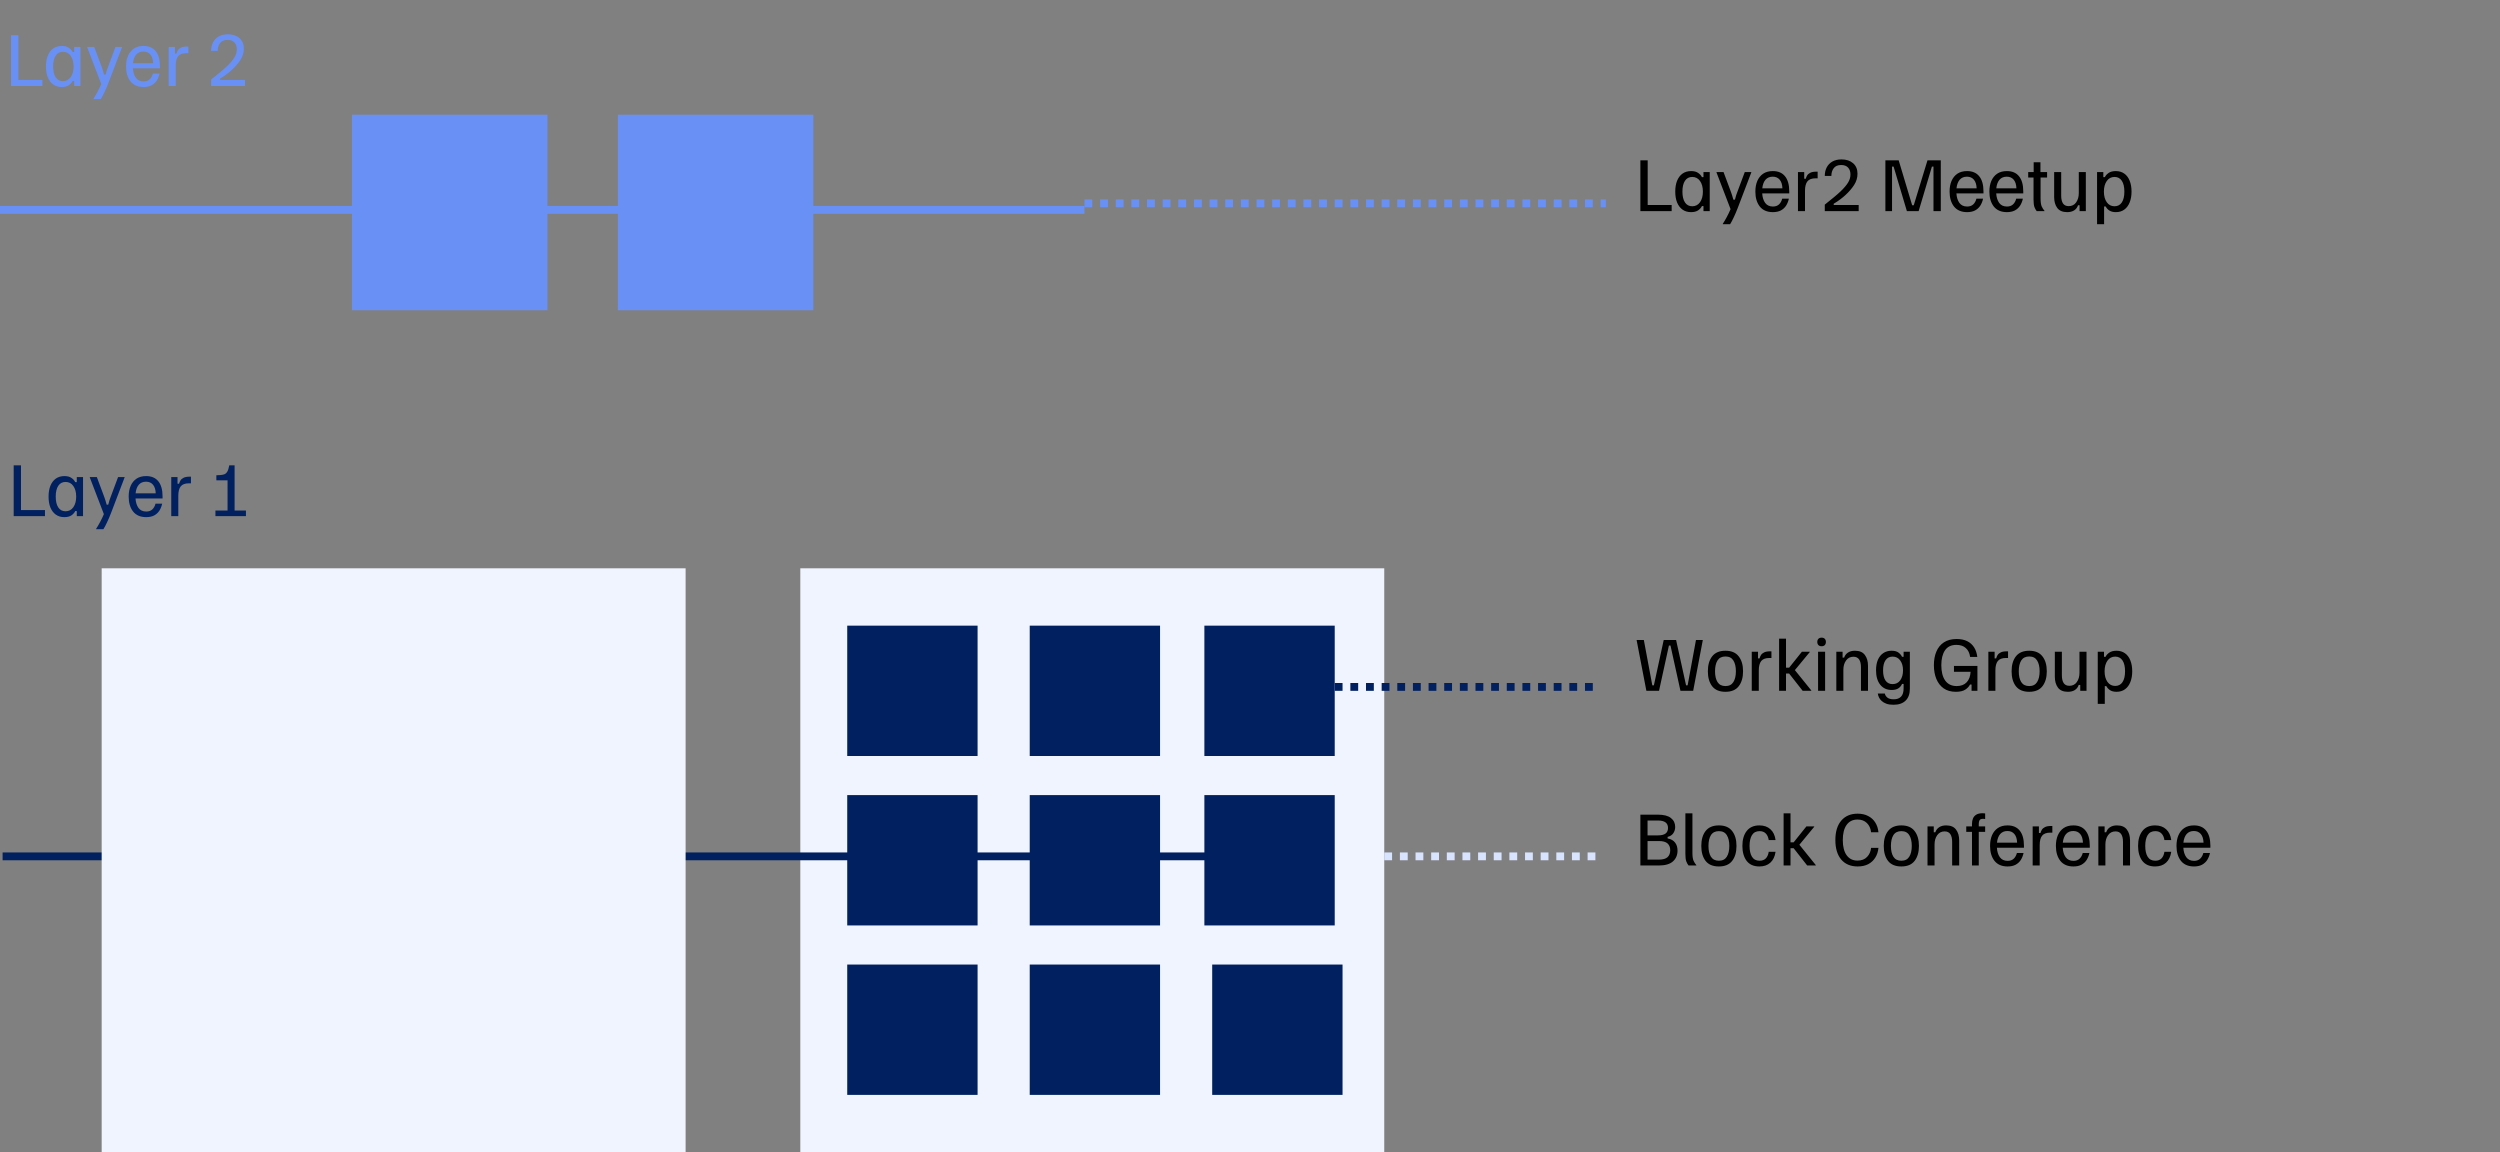 <svg width="959" height="442" viewBox="0 0 959 442" fill="none" xmlns="http://www.w3.org/2000/svg">
<rect x="0" y="0" width="959" height="442" fill="#808080" stroke="none"/>
<path d="M4.25 33V13.5H7.05V30.65H16.25V33H4.25ZM23.677 33.375C22.394 33.375 21.302 33.05 20.402 32.4C19.502 31.75 18.81 30.842 18.327 29.675C17.86 28.492 17.627 27.1 17.627 25.5C17.627 23.9 17.86 22.517 18.327 21.35C18.81 20.167 19.502 19.25 20.402 18.6C21.319 17.95 22.427 17.625 23.727 17.625C24.86 17.625 25.76 17.867 26.427 18.35C27.11 18.817 27.585 19.35 27.852 19.95H28.452V18H30.852V33H28.452V31.05H27.852C27.585 31.65 27.11 32.192 26.427 32.675C25.744 33.142 24.827 33.375 23.677 33.375ZM24.152 31.125C25.402 31.125 26.394 30.608 27.127 29.575C27.86 28.542 28.227 27.183 28.227 25.5C28.227 23.817 27.86 22.458 27.127 21.425C26.394 20.392 25.402 19.875 24.152 19.875C22.935 19.875 22.002 20.367 21.352 21.35C20.702 22.333 20.377 23.717 20.377 25.5C20.377 27.283 20.702 28.667 21.352 29.65C22.002 30.633 22.935 31.125 24.152 31.125ZM35.871 38V37.85C36.354 37.117 36.863 36.25 37.396 35.25C37.929 34.267 38.413 33.258 38.846 32.225L33.446 18.15V18H36.146L38.946 25.5C39.113 25.933 39.271 26.392 39.421 26.875C39.588 27.342 39.754 27.917 39.921 28.6H40.521C40.688 27.917 40.846 27.342 40.996 26.875C41.163 26.392 41.329 25.933 41.496 25.5L44.296 18H46.796V18.15L41.646 31.65C41.146 32.967 40.629 34.183 40.096 35.3C39.579 36.417 39.104 37.317 38.671 38H35.871ZM55.084 33.375C52.884 33.375 51.209 32.658 50.059 31.225C48.926 29.775 48.359 27.867 48.359 25.5C48.359 23.933 48.609 22.567 49.109 21.4C49.626 20.217 50.376 19.292 51.359 18.625C52.359 17.958 53.593 17.625 55.059 17.625C57.109 17.625 58.668 18.292 59.734 19.625C60.818 20.958 61.359 22.892 61.359 25.425V26.2H50.984C51.068 27.667 51.443 28.875 52.109 29.825C52.793 30.758 53.793 31.225 55.109 31.225C56.059 31.225 56.826 30.958 57.409 30.425C57.993 29.892 58.409 29.15 58.659 28.2H61.209C60.993 29.217 60.634 30.117 60.134 30.9C59.634 31.667 58.968 32.275 58.134 32.725C57.301 33.158 56.284 33.375 55.084 33.375ZM51.009 24.25H58.734C58.684 22.8 58.334 21.692 57.684 20.925C57.034 20.158 56.151 19.775 55.034 19.775C53.851 19.775 52.918 20.167 52.234 20.95C51.568 21.733 51.159 22.833 51.009 24.25ZM64.698 33V18H67.098V20.55H67.698C67.798 20.133 67.973 19.717 68.223 19.3C68.473 18.883 68.873 18.542 69.423 18.275C69.973 17.992 70.748 17.85 71.748 17.85H72.248V20.4H71.498C69.998 20.4 68.94 20.792 68.323 21.575C67.706 22.342 67.398 23.55 67.398 25.2V33H64.698ZM80.992 33V30.5C82.442 29.35 83.634 28.383 84.567 27.6C85.517 26.817 86.35 26.083 87.067 25.4C88.367 24.15 89.317 23.033 89.917 22.05C90.534 21.05 90.842 20.008 90.842 18.925C90.842 17.842 90.542 16.967 89.942 16.3C89.342 15.633 88.451 15.3 87.267 15.3C85.967 15.3 85.017 15.708 84.417 16.525C83.817 17.325 83.517 18.317 83.517 19.5H80.992C80.992 18.283 81.234 17.2 81.717 16.25C82.217 15.283 82.942 14.525 83.892 13.975C84.859 13.425 86.025 13.15 87.392 13.15C89.259 13.15 90.751 13.642 91.867 14.625C92.984 15.608 93.542 16.942 93.542 18.625C93.542 20.192 93.1 21.65 92.217 23C91.35 24.333 90.242 25.617 88.892 26.85C88.376 27.333 87.742 27.858 86.992 28.425C86.259 28.992 85.4 29.567 84.417 30.15V30.65H93.992V33H80.992Z" fill="#6890F5"/>
<path d="M629.25 81V61.5H632.05V78.65H641.25V81H629.25ZM648.677 81.375C647.394 81.375 646.302 81.05 645.402 80.4C644.502 79.75 643.81 78.842 643.327 77.675C642.86 76.492 642.627 75.1 642.627 73.5C642.627 71.9 642.86 70.517 643.327 69.35C643.81 68.167 644.502 67.25 645.402 66.6C646.319 65.95 647.427 65.625 648.727 65.625C649.86 65.625 650.76 65.867 651.427 66.35C652.11 66.817 652.585 67.35 652.852 67.95H653.452V66H655.852V81H653.452V79.05H652.852C652.585 79.65 652.11 80.192 651.427 80.675C650.744 81.142 649.827 81.375 648.677 81.375ZM649.152 79.125C650.402 79.125 651.394 78.608 652.127 77.575C652.86 76.542 653.227 75.183 653.227 73.5C653.227 71.817 652.86 70.458 652.127 69.425C651.394 68.392 650.402 67.875 649.152 67.875C647.935 67.875 647.002 68.367 646.352 69.35C645.702 70.333 645.377 71.717 645.377 73.5C645.377 75.283 645.702 76.667 646.352 77.65C647.002 78.633 647.935 79.125 649.152 79.125ZM660.871 86V85.85C661.354 85.117 661.863 84.25 662.396 83.25C662.929 82.267 663.413 81.258 663.846 80.225L658.446 66.15V66H661.146L663.946 73.5C664.113 73.933 664.271 74.392 664.421 74.875C664.588 75.342 664.754 75.917 664.921 76.6H665.521C665.688 75.917 665.846 75.342 665.996 74.875C666.163 74.392 666.329 73.933 666.496 73.5L669.296 66H671.796V66.15L666.646 79.65C666.146 80.967 665.629 82.183 665.096 83.3C664.579 84.417 664.104 85.317 663.671 86H660.871ZM680.084 81.375C677.884 81.375 676.209 80.658 675.059 79.225C673.926 77.775 673.359 75.867 673.359 73.5C673.359 71.933 673.609 70.567 674.109 69.4C674.626 68.217 675.376 67.292 676.359 66.625C677.359 65.958 678.593 65.625 680.059 65.625C682.109 65.625 683.668 66.292 684.734 67.625C685.818 68.958 686.359 70.892 686.359 73.425V74.2H675.984C676.068 75.667 676.443 76.875 677.109 77.825C677.793 78.758 678.793 79.225 680.109 79.225C681.059 79.225 681.826 78.958 682.409 78.425C682.993 77.892 683.409 77.15 683.659 76.2H686.209C685.993 77.217 685.634 78.117 685.134 78.9C684.634 79.667 683.968 80.275 683.134 80.725C682.301 81.158 681.284 81.375 680.084 81.375ZM676.009 72.25H683.734C683.684 70.8 683.334 69.692 682.684 68.925C682.034 68.158 681.151 67.775 680.034 67.775C678.851 67.775 677.918 68.167 677.234 68.95C676.568 69.733 676.159 70.833 676.009 72.25ZM689.698 81V66H692.098V68.55H692.698C692.798 68.133 692.973 67.717 693.223 67.3C693.473 66.883 693.873 66.542 694.423 66.275C694.973 65.992 695.748 65.85 696.748 65.85H697.248V68.4H696.498C694.998 68.4 693.94 68.792 693.323 69.575C692.706 70.342 692.398 71.55 692.398 73.2V81H689.698ZM699.986 81V78.5C701.436 77.35 702.628 76.383 703.561 75.6C704.511 74.817 705.345 74.083 706.061 73.4C707.361 72.15 708.311 71.033 708.911 70.05C709.528 69.05 709.836 68.008 709.836 66.925C709.836 65.842 709.536 64.967 708.936 64.3C708.336 63.633 707.445 63.3 706.261 63.3C704.961 63.3 704.011 63.708 703.411 64.525C702.811 65.325 702.511 66.317 702.511 67.5H699.986C699.986 66.283 700.228 65.2 700.711 64.25C701.211 63.283 701.936 62.525 702.886 61.975C703.853 61.425 705.02 61.15 706.386 61.15C708.253 61.15 709.745 61.642 710.861 62.625C711.978 63.608 712.536 64.942 712.536 66.625C712.536 68.192 712.095 69.65 711.211 71C710.345 72.333 709.236 73.617 707.886 74.85C707.37 75.333 706.736 75.858 705.986 76.425C705.253 76.992 704.395 77.567 703.411 78.15V78.65H712.986V81H699.986ZM723.234 81V61.5H728.334L733.509 78.75H734.109L739.384 61.5H744.484V81H741.684V63.9H741.084L735.984 81H731.484L726.384 63.9H725.784V81H723.234ZM754.586 81.375C752.386 81.375 750.711 80.658 749.561 79.225C748.428 77.775 747.861 75.867 747.861 73.5C747.861 71.933 748.111 70.567 748.611 69.4C749.128 68.217 749.878 67.292 750.861 66.625C751.861 65.958 753.095 65.625 754.561 65.625C756.611 65.625 758.17 66.292 759.236 67.625C760.32 68.958 760.861 70.892 760.861 73.425V74.2H750.486C750.57 75.667 750.945 76.875 751.611 77.825C752.295 78.758 753.295 79.225 754.611 79.225C755.561 79.225 756.328 78.958 756.911 78.425C757.495 77.892 757.911 77.15 758.161 76.2H760.711C760.495 77.217 760.136 78.117 759.636 78.9C759.136 79.667 758.47 80.275 757.636 80.725C756.803 81.158 755.786 81.375 754.586 81.375ZM750.511 72.25H758.236C758.186 70.8 757.836 69.692 757.186 68.925C756.536 68.158 755.653 67.775 754.536 67.775C753.353 67.775 752.42 68.167 751.736 68.95C751.07 69.733 750.661 70.833 750.511 72.25ZM769.85 81.375C767.65 81.375 765.975 80.658 764.825 79.225C763.692 77.775 763.125 75.867 763.125 73.5C763.125 71.933 763.375 70.567 763.875 69.4C764.392 68.217 765.142 67.292 766.125 66.625C767.125 65.958 768.358 65.625 769.825 65.625C771.875 65.625 773.433 66.292 774.5 67.625C775.583 68.958 776.125 70.892 776.125 73.425V74.2H765.75C765.833 75.667 766.208 76.875 766.875 77.825C767.558 78.758 768.558 79.225 769.875 79.225C770.825 79.225 771.592 78.958 772.175 78.425C772.758 77.892 773.175 77.15 773.425 76.2H775.975C775.758 77.217 775.4 78.117 774.9 78.9C774.4 79.667 773.733 80.275 772.9 80.725C772.067 81.158 771.05 81.375 769.85 81.375ZM765.775 72.25H773.5C773.45 70.8 773.1 69.692 772.45 68.925C771.8 68.158 770.917 67.775 769.8 67.775C768.617 67.775 767.683 68.167 767 68.95C766.333 69.733 765.925 70.833 765.775 72.25ZM781.289 81C780.922 80.55 780.622 80.008 780.389 79.375C780.172 78.742 780.064 77.792 780.064 76.525V68.1H778.014V66H780.114V62.25H782.714V66H785.264V68.1H782.764V76.1C782.764 77.467 782.905 78.492 783.189 79.175C783.489 79.842 783.847 80.4 784.264 80.85V81H781.289ZM792.973 81.375C791.223 81.375 789.948 80.833 789.148 79.75C788.365 78.667 787.973 77.292 787.973 75.625V66H790.673V75.05C790.673 76.35 790.907 77.35 791.373 78.05C791.84 78.733 792.565 79.075 793.548 79.075C794.782 79.075 795.732 78.6 796.398 77.65C797.082 76.683 797.423 75.492 797.423 74.075V66H800.123V81H797.723V78.75H797.123C796.857 79.583 796.365 80.233 795.648 80.7C794.948 81.15 794.057 81.375 792.973 81.375ZM804.433 86V66H806.833V67.95H807.433C807.7 67.35 808.175 66.817 808.858 66.35C809.542 65.867 810.458 65.625 811.608 65.625C812.892 65.625 813.983 65.95 814.883 66.6C815.783 67.233 816.467 68.142 816.933 69.325C817.417 70.508 817.658 71.9 817.658 73.5C817.658 75.083 817.417 76.467 816.933 77.65C816.467 78.833 815.783 79.75 814.883 80.4C814 81.05 812.925 81.375 811.658 81.375C810.642 81.375 809.817 81.175 809.183 80.775C808.55 80.375 808.067 79.85 807.733 79.2H807.133V86H804.433ZM811.133 79.125C812.35 79.125 813.283 78.633 813.933 77.65C814.583 76.667 814.908 75.283 814.908 73.5C814.908 71.717 814.583 70.333 813.933 69.35C813.283 68.367 812.35 67.875 811.133 67.875C809.883 67.875 808.892 68.392 808.158 69.425C807.425 70.458 807.058 71.817 807.058 73.5C807.058 75.183 807.425 76.542 808.158 77.575C808.892 78.608 809.883 79.125 811.133 79.125Z" fill="black"/>
<path d="M631.55 265L627.825 245.65V245.5H630.575L633.825 262.9H634.425L638.2 245.5H642.95L646.775 262.9H647.375L650.575 245.5H653.175V245.65L649.5 265H644.625L640.8 247.625H640.2L636.4 265H631.55ZM661.887 265.375C659.603 265.375 657.903 264.667 656.787 263.25C655.687 261.817 655.137 259.9 655.137 257.5C655.137 255.1 655.687 253.192 656.787 251.775C657.903 250.342 659.603 249.625 661.887 249.625C664.17 249.625 665.862 250.342 666.962 251.775C668.078 253.192 668.637 255.1 668.637 257.5C668.637 259.9 668.078 261.817 666.962 263.25C665.862 264.667 664.17 265.375 661.887 265.375ZM661.887 263.175C663.27 263.175 664.278 262.667 664.912 261.65C665.562 260.633 665.887 259.25 665.887 257.5C665.887 255.75 665.562 254.367 664.912 253.35C664.278 252.333 663.27 251.825 661.887 251.825C660.503 251.825 659.487 252.333 658.837 253.35C658.203 254.367 657.887 255.75 657.887 257.5C657.887 259.25 658.203 260.633 658.837 261.65C659.487 262.667 660.503 263.175 661.887 263.175ZM671.973 265V250H674.373V252.55H674.973C675.073 252.133 675.248 251.717 675.498 251.3C675.748 250.883 676.148 250.542 676.698 250.275C677.248 249.992 678.023 249.85 679.023 249.85H679.523V252.4H678.773C677.273 252.4 676.215 252.792 675.598 253.575C674.982 254.342 674.673 255.55 674.673 257.2V265H671.973ZM682.462 265V245H685.112V256.125H686.312L691.212 250H694.212V250.15L688.512 257.05L694.812 264.85V265H691.512L686.312 258.375H685.112V265H682.462ZM697.412 265V250H700.112V265H697.412ZM698.762 247.9C698.245 247.9 697.837 247.75 697.537 247.45C697.253 247.15 697.112 246.75 697.112 246.25C697.112 245.75 697.253 245.35 697.537 245.05C697.837 244.75 698.245 244.6 698.762 244.6C699.295 244.6 699.703 244.75 699.987 245.05C700.27 245.35 700.412 245.75 700.412 246.25C700.412 246.75 700.27 247.15 699.987 247.45C699.703 247.75 699.295 247.9 698.762 247.9ZM704.414 265V250H706.814V252.25H707.414C707.697 251.417 708.189 250.775 708.889 250.325C709.589 249.858 710.48 249.625 711.564 249.625C713.314 249.625 714.58 250.167 715.364 251.25C716.164 252.317 716.564 253.692 716.564 255.375V265H713.864V255.95C713.864 254.65 713.63 253.658 713.164 252.975C712.697 252.275 711.972 251.925 710.989 251.925C709.772 251.925 708.822 252.408 708.139 253.375C707.455 254.325 707.114 255.508 707.114 256.925V265H704.414ZM726.323 270.35C725.257 270.35 724.357 270.217 723.623 269.95C722.89 269.683 722.29 269.333 721.823 268.9C721.357 268.483 721.007 268.025 720.773 267.525C720.54 267.025 720.39 266.533 720.323 266.05H723.023C723.123 266.617 723.44 267.125 723.973 267.575C724.507 268.025 725.332 268.25 726.448 268.25C727.648 268.25 728.573 267.917 729.223 267.25C729.89 266.583 730.223 265.508 730.223 264.025V262.35H729.623C729.357 263.017 728.898 263.575 728.248 264.025C727.615 264.458 726.748 264.675 725.648 264.675C723.798 264.675 722.332 264 721.248 262.65C720.182 261.3 719.648 259.45 719.648 257.1C719.648 255.567 719.882 254.242 720.348 253.125C720.832 252.008 721.515 251.15 722.398 250.55C723.298 249.933 724.365 249.625 725.598 249.625C726.748 249.625 727.632 249.858 728.248 250.325C728.882 250.792 729.34 251.333 729.623 251.95H730.223V250H732.623V264.175C732.623 266.175 732.082 267.7 730.998 268.75C729.915 269.817 728.357 270.35 726.323 270.35ZM725.973 262.425C727.257 262.425 728.248 261.933 728.948 260.95C729.648 259.95 729.998 258.683 729.998 257.15C729.998 255.583 729.64 254.317 728.923 253.35C728.223 252.367 727.248 251.875 725.998 251.875C724.832 251.875 723.932 252.333 723.298 253.25C722.665 254.167 722.348 255.467 722.348 257.15C722.348 258.833 722.657 260.133 723.273 261.05C723.907 261.967 724.807 262.425 725.973 262.425ZM750.264 265.375C748.414 265.375 746.864 264.942 745.614 264.075C744.364 263.192 743.422 261.983 742.789 260.45C742.156 258.9 741.839 257.142 741.839 255.175C741.839 253.192 742.156 251.45 742.789 249.95C743.422 248.433 744.389 247.25 745.689 246.4C746.989 245.55 748.622 245.125 750.589 245.125C752.156 245.125 753.497 245.4 754.614 245.95C755.731 246.5 756.614 247.292 757.264 248.325C757.914 249.342 758.322 250.567 758.489 252H755.739C755.539 250.533 754.989 249.4 754.089 248.6C753.206 247.783 751.997 247.375 750.464 247.375C748.497 247.375 747.039 248.075 746.089 249.475C745.156 250.875 744.689 252.767 744.689 255.15C744.689 257.7 745.189 259.675 746.189 261.075C747.206 262.475 748.672 263.175 750.589 263.175C752.222 263.175 753.497 262.692 754.414 261.725C755.331 260.758 755.831 259.417 755.914 257.7H749.539V255.45H758.539V265H756.289V262.6H755.689C755.322 263.35 754.714 264 753.864 264.55C753.031 265.1 751.831 265.375 750.264 265.375ZM762.735 265V250H765.135V252.55H765.735C765.835 252.133 766.01 251.717 766.26 251.3C766.51 250.883 766.91 250.542 767.46 250.275C768.01 249.992 768.785 249.85 769.785 249.85H770.285V252.4H769.535C768.035 252.4 766.977 252.792 766.36 253.575C765.743 254.342 765.435 255.55 765.435 257.2V265H762.735ZM778.4 265.375C776.117 265.375 774.417 264.667 773.3 263.25C772.2 261.817 771.65 259.9 771.65 257.5C771.65 255.1 772.2 253.192 773.3 251.775C774.417 250.342 776.117 249.625 778.4 249.625C780.684 249.625 782.375 250.342 783.475 251.775C784.592 253.192 785.15 255.1 785.15 257.5C785.15 259.9 784.592 261.817 783.475 263.25C782.375 264.667 780.684 265.375 778.4 265.375ZM778.4 263.175C779.784 263.175 780.792 262.667 781.425 261.65C782.075 260.633 782.4 259.25 782.4 257.5C782.4 255.75 782.075 254.367 781.425 253.35C780.792 252.333 779.784 251.825 778.4 251.825C777.017 251.825 776 252.333 775.35 253.35C774.717 254.367 774.4 255.75 774.4 257.5C774.4 259.25 774.717 260.633 775.35 261.65C776 262.667 777.017 263.175 778.4 263.175ZM793.237 265.375C791.487 265.375 790.212 264.833 789.412 263.75C788.629 262.667 788.237 261.292 788.237 259.625V250H790.937V259.05C790.937 260.35 791.17 261.35 791.637 262.05C792.104 262.733 792.829 263.075 793.812 263.075C795.045 263.075 795.995 262.6 796.662 261.65C797.345 260.683 797.687 259.492 797.687 258.075V250H800.387V265H797.987V262.75H797.387C797.12 263.583 796.629 264.233 795.912 264.7C795.212 265.15 794.32 265.375 793.237 265.375ZM804.697 270V250H807.097V251.95H807.697C807.964 251.35 808.439 250.817 809.122 250.35C809.805 249.867 810.722 249.625 811.872 249.625C813.155 249.625 814.247 249.95 815.147 250.6C816.047 251.233 816.73 252.142 817.197 253.325C817.68 254.508 817.922 255.9 817.922 257.5C817.922 259.083 817.68 260.467 817.197 261.65C816.73 262.833 816.047 263.75 815.147 264.4C814.264 265.05 813.189 265.375 811.922 265.375C810.905 265.375 810.08 265.175 809.447 264.775C808.814 264.375 808.33 263.85 807.997 263.2H807.397V270H804.697ZM811.397 263.125C812.614 263.125 813.547 262.633 814.197 261.65C814.847 260.667 815.172 259.283 815.172 257.5C815.172 255.717 814.847 254.333 814.197 253.35C813.547 252.367 812.614 251.875 811.397 251.875C810.147 251.875 809.155 252.392 808.422 253.425C807.689 254.458 807.322 255.817 807.322 257.5C807.322 259.183 807.689 260.542 808.422 261.575C809.155 262.608 810.147 263.125 811.397 263.125Z" fill="black"/>
<path d="M629.25 332V312.5H635.95C638.233 312.5 639.908 312.933 640.975 313.8C642.058 314.65 642.6 315.792 642.6 317.225C642.6 318.125 642.358 318.925 641.875 319.625C641.408 320.325 640.683 320.792 639.7 321.025V321.625C640.95 321.842 641.892 322.358 642.525 323.175C643.175 323.975 643.5 325.017 643.5 326.3C643.5 328 642.917 329.375 641.75 330.425C640.583 331.475 638.783 332 636.35 332H629.25ZM632 329.75H636.325C637.858 329.75 638.967 329.442 639.65 328.825C640.35 328.192 640.7 327.3 640.7 326.15C640.7 325.033 640.358 324.167 639.675 323.55C638.992 322.933 637.892 322.625 636.375 322.625H632V329.75ZM632 320.45H636C637.3 320.45 638.267 320.217 638.9 319.75C639.533 319.283 639.85 318.567 639.85 317.6C639.85 315.7 638.567 314.75 636 314.75H632V320.45ZM647.74 332C647.374 331.55 647.074 331.008 646.84 330.375C646.624 329.742 646.515 328.792 646.515 327.525V312H649.215V327.175C649.215 328.508 649.357 329.508 649.64 330.175C649.94 330.842 650.299 331.4 650.715 331.85V332H647.74ZM659.367 332.375C657.084 332.375 655.384 331.667 654.267 330.25C653.167 328.817 652.617 326.9 652.617 324.5C652.617 322.1 653.167 320.192 654.267 318.775C655.384 317.342 657.084 316.625 659.367 316.625C661.651 316.625 663.342 317.342 664.442 318.775C665.559 320.192 666.117 322.1 666.117 324.5C666.117 326.9 665.559 328.817 664.442 330.25C663.342 331.667 661.651 332.375 659.367 332.375ZM659.367 330.175C660.751 330.175 661.759 329.667 662.392 328.65C663.042 327.633 663.367 326.25 663.367 324.5C663.367 322.75 663.042 321.367 662.392 320.35C661.759 319.333 660.751 318.825 659.367 318.825C657.984 318.825 656.967 319.333 656.317 320.35C655.684 321.367 655.367 322.75 655.367 324.5C655.367 326.25 655.684 327.633 656.317 328.65C656.967 329.667 657.984 330.175 659.367 330.175ZM674.904 332.375C672.737 332.375 671.104 331.658 670.004 330.225C668.921 328.775 668.379 326.867 668.379 324.5C668.379 322.1 668.929 320.192 670.029 318.775C671.146 317.342 672.771 316.625 674.904 316.625C676.654 316.625 678.062 317.117 679.129 318.1C680.212 319.067 680.871 320.45 681.104 322.25H678.479C678.329 321.183 677.962 320.35 677.379 319.75C676.796 319.133 675.996 318.825 674.979 318.825C673.662 318.825 672.687 319.333 672.054 320.35C671.437 321.367 671.129 322.75 671.129 324.5C671.129 326.25 671.437 327.633 672.054 328.65C672.687 329.667 673.662 330.175 674.979 330.175C675.996 330.175 676.796 329.875 677.379 329.275C677.962 328.658 678.329 327.817 678.479 326.75H681.104C680.837 328.567 680.171 329.958 679.104 330.925C678.037 331.892 676.637 332.375 674.904 332.375ZM684.19 332V312H686.84V323.125H688.04L692.94 317H695.94V317.15L690.24 324.05L696.54 331.85V332H693.24L688.04 325.375H686.84V332H684.19ZM712.596 332.375C709.913 332.375 707.813 331.492 706.296 329.725C704.796 327.942 704.046 325.45 704.046 322.25C704.046 319.033 704.804 316.542 706.321 314.775C707.838 313.008 709.929 312.125 712.596 312.125C714.146 312.125 715.488 312.425 716.621 313.025C717.771 313.608 718.679 314.433 719.346 315.5C720.029 316.567 720.438 317.817 720.571 319.25H717.746C717.579 317.767 717.038 316.583 716.121 315.7C715.221 314.817 714.029 314.375 712.546 314.375C710.729 314.375 709.329 315.067 708.346 316.45C707.379 317.817 706.896 319.75 706.896 322.25C706.896 324.767 707.388 326.708 708.371 328.075C709.371 329.442 710.754 330.125 712.521 330.125C714.088 330.125 715.313 329.658 716.196 328.725C717.096 327.792 717.613 326.633 717.746 325.25H720.571C720.438 326.667 720.029 327.917 719.346 329C718.679 330.067 717.779 330.9 716.646 331.5C715.513 332.083 714.163 332.375 712.596 332.375ZM729.357 332.375C727.074 332.375 725.374 331.667 724.257 330.25C723.157 328.817 722.607 326.9 722.607 324.5C722.607 322.1 723.157 320.192 724.257 318.775C725.374 317.342 727.074 316.625 729.357 316.625C731.641 316.625 733.332 317.342 734.432 318.775C735.549 320.192 736.107 322.1 736.107 324.5C736.107 326.9 735.549 328.817 734.432 330.25C733.332 331.667 731.641 332.375 729.357 332.375ZM729.357 330.175C730.741 330.175 731.749 329.667 732.382 328.65C733.032 327.633 733.357 326.25 733.357 324.5C733.357 322.75 733.032 321.367 732.382 320.35C731.749 319.333 730.741 318.825 729.357 318.825C727.974 318.825 726.957 319.333 726.307 320.35C725.674 321.367 725.357 322.75 725.357 324.5C725.357 326.25 725.674 327.633 726.307 328.65C726.957 329.667 727.974 330.175 729.357 330.175ZM739.394 332V317H741.794V319.25H742.394C742.677 318.417 743.169 317.775 743.869 317.325C744.569 316.858 745.461 316.625 746.544 316.625C748.294 316.625 749.561 317.167 750.344 318.25C751.144 319.317 751.544 320.692 751.544 322.375V332H748.844V322.95C748.844 321.65 748.611 320.658 748.144 319.975C747.677 319.275 746.952 318.925 745.969 318.925C744.752 318.925 743.802 319.408 743.119 320.375C742.436 321.325 742.094 322.508 742.094 323.925V332H739.394ZM756.454 332V319.1H754.254V317H756.454V316.025C756.454 315.275 756.579 314.592 756.829 313.975C757.079 313.358 757.504 312.867 758.104 312.5C758.704 312.133 759.521 311.95 760.554 311.95C760.921 311.95 761.237 311.975 761.504 312.025V314.175C761.337 314.125 761.087 314.1 760.754 314.1C760.021 314.1 759.554 314.283 759.354 314.65C759.154 315 759.054 315.467 759.054 316.05V317H761.504V319.1H759.054V332H756.454ZM770.114 332.375C767.914 332.375 766.239 331.658 765.089 330.225C763.955 328.775 763.389 326.867 763.389 324.5C763.389 322.933 763.639 321.567 764.139 320.4C764.655 319.217 765.405 318.292 766.389 317.625C767.389 316.958 768.622 316.625 770.089 316.625C772.139 316.625 773.697 317.292 774.764 318.625C775.847 319.958 776.389 321.892 776.389 324.425V325.2H766.014C766.097 326.667 766.472 327.875 767.139 328.825C767.822 329.758 768.822 330.225 770.139 330.225C771.089 330.225 771.855 329.958 772.439 329.425C773.022 328.892 773.439 328.15 773.689 327.2H776.239C776.022 328.217 775.664 329.117 775.164 329.9C774.664 330.667 773.997 331.275 773.164 331.725C772.33 332.158 771.314 332.375 770.114 332.375ZM766.039 323.25H773.764C773.714 321.8 773.364 320.692 772.714 319.925C772.064 319.158 771.18 318.775 770.064 318.775C768.88 318.775 767.947 319.167 767.264 319.95C766.597 320.733 766.189 321.833 766.039 323.25ZM779.727 332V317H782.127V319.55H782.727C782.827 319.133 783.002 318.717 783.252 318.3C783.502 317.883 783.902 317.542 784.452 317.275C785.002 316.992 785.777 316.85 786.777 316.85H787.277V319.4H786.527C785.027 319.4 783.969 319.792 783.352 320.575C782.736 321.342 782.427 322.55 782.427 324.2V332H779.727ZM795.368 332.375C793.168 332.375 791.493 331.658 790.343 330.225C789.209 328.775 788.643 326.867 788.643 324.5C788.643 322.933 788.893 321.567 789.393 320.4C789.909 319.217 790.659 318.292 791.643 317.625C792.643 316.958 793.876 316.625 795.343 316.625C797.393 316.625 798.951 317.292 800.018 318.625C801.101 319.958 801.643 321.892 801.643 324.425V325.2H791.268C791.351 326.667 791.726 327.875 792.393 328.825C793.076 329.758 794.076 330.225 795.393 330.225C796.343 330.225 797.109 329.958 797.693 329.425C798.276 328.892 798.693 328.15 798.943 327.2H801.493C801.276 328.217 800.918 329.117 800.418 329.9C799.918 330.667 799.251 331.275 798.418 331.725C797.584 332.158 796.568 332.375 795.368 332.375ZM791.293 323.25H799.018C798.968 321.8 798.618 320.692 797.968 319.925C797.318 319.158 796.434 318.775 795.318 318.775C794.134 318.775 793.201 319.167 792.518 319.95C791.851 320.733 791.443 321.833 791.293 323.25ZM804.931 332V317H807.331V319.25H807.931C808.215 318.417 808.706 317.775 809.406 317.325C810.106 316.858 810.998 316.625 812.081 316.625C813.831 316.625 815.098 317.167 815.881 318.25C816.681 319.317 817.081 320.692 817.081 322.375V332H814.381V322.95C814.381 321.65 814.148 320.658 813.681 319.975C813.215 319.275 812.49 318.925 811.506 318.925C810.29 318.925 809.34 319.408 808.656 320.375C807.973 321.325 807.631 322.508 807.631 323.925V332H804.931ZM826.691 332.375C824.524 332.375 822.891 331.658 821.791 330.225C820.708 328.775 820.166 326.867 820.166 324.5C820.166 322.1 820.716 320.192 821.816 318.775C822.933 317.342 824.558 316.625 826.691 316.625C828.441 316.625 829.849 317.117 830.916 318.1C831.999 319.067 832.658 320.45 832.891 322.25H830.266C830.116 321.183 829.749 320.35 829.166 319.75C828.583 319.133 827.783 318.825 826.766 318.825C825.449 318.825 824.474 319.333 823.841 320.35C823.224 321.367 822.916 322.75 822.916 324.5C822.916 326.25 823.224 327.633 823.841 328.65C824.474 329.667 825.449 330.175 826.766 330.175C827.783 330.175 828.583 329.875 829.166 329.275C829.749 328.658 830.116 327.817 830.266 326.75H832.891C832.624 328.567 831.958 329.958 830.891 330.925C829.824 331.892 828.424 332.375 826.691 332.375ZM841.627 332.375C839.427 332.375 837.752 331.658 836.602 330.225C835.469 328.775 834.902 326.867 834.902 324.5C834.902 322.933 835.152 321.567 835.652 320.4C836.169 319.217 836.919 318.292 837.902 317.625C838.902 316.958 840.136 316.625 841.602 316.625C843.652 316.625 845.211 317.292 846.277 318.625C847.361 319.958 847.902 321.892 847.902 324.425V325.2H837.527C837.611 326.667 837.986 327.875 838.652 328.825C839.336 329.758 840.336 330.225 841.652 330.225C842.602 330.225 843.369 329.958 843.952 329.425C844.536 328.892 844.952 328.15 845.202 327.2H847.752C847.536 328.217 847.177 329.117 846.677 329.9C846.177 330.667 845.511 331.275 844.677 331.725C843.844 332.158 842.827 332.375 841.627 332.375ZM837.552 323.25H845.277C845.227 321.8 844.877 320.692 844.227 319.925C843.577 319.158 842.694 318.775 841.577 318.775C840.394 318.775 839.461 319.167 838.777 319.95C838.111 320.733 837.702 321.833 837.552 323.25Z" fill="black"/>
<path d="M5.25 198V178.5H8.05V195.65H17.25V198H5.25ZM24.677 198.375C23.394 198.375 22.302 198.05 21.402 197.4C20.502 196.75 19.81 195.842 19.327 194.675C18.86 193.492 18.627 192.1 18.627 190.5C18.627 188.9 18.86 187.517 19.327 186.35C19.81 185.167 20.502 184.25 21.402 183.6C22.319 182.95 23.427 182.625 24.727 182.625C25.86 182.625 26.76 182.867 27.427 183.35C28.11 183.817 28.585 184.35 28.852 184.95H29.452V183H31.852V198H29.452V196.05H28.852C28.585 196.65 28.11 197.192 27.427 197.675C26.744 198.142 25.827 198.375 24.677 198.375ZM25.152 196.125C26.402 196.125 27.394 195.608 28.127 194.575C28.86 193.542 29.227 192.183 29.227 190.5C29.227 188.817 28.86 187.458 28.127 186.425C27.394 185.392 26.402 184.875 25.152 184.875C23.935 184.875 23.002 185.367 22.352 186.35C21.702 187.333 21.377 188.717 21.377 190.5C21.377 192.283 21.702 193.667 22.352 194.65C23.002 195.633 23.935 196.125 25.152 196.125ZM36.871 203V202.85C37.354 202.117 37.863 201.25 38.396 200.25C38.929 199.267 39.413 198.258 39.846 197.225L34.446 183.15V183H37.146L39.946 190.5C40.113 190.933 40.271 191.392 40.421 191.875C40.588 192.342 40.754 192.917 40.921 193.6H41.521C41.688 192.917 41.846 192.342 41.996 191.875C42.163 191.392 42.329 190.933 42.496 190.5L45.296 183H47.796V183.15L42.646 196.65C42.146 197.967 41.629 199.183 41.096 200.3C40.579 201.417 40.104 202.317 39.671 203H36.871ZM56.084 198.375C53.884 198.375 52.209 197.658 51.059 196.225C49.926 194.775 49.359 192.867 49.359 190.5C49.359 188.933 49.609 187.567 50.109 186.4C50.626 185.217 51.376 184.292 52.359 183.625C53.359 182.958 54.593 182.625 56.059 182.625C58.109 182.625 59.668 183.292 60.734 184.625C61.818 185.958 62.359 187.892 62.359 190.425V191.2H51.984C52.068 192.667 52.443 193.875 53.109 194.825C53.793 195.758 54.793 196.225 56.109 196.225C57.059 196.225 57.826 195.958 58.409 195.425C58.993 194.892 59.409 194.15 59.659 193.2H62.209C61.993 194.217 61.634 195.117 61.134 195.9C60.634 196.667 59.968 197.275 59.134 197.725C58.301 198.158 57.284 198.375 56.084 198.375ZM52.009 189.25H59.734C59.684 187.8 59.334 186.692 58.684 185.925C58.034 185.158 57.151 184.775 56.034 184.775C54.851 184.775 53.918 185.167 53.234 185.95C52.568 186.733 52.159 187.833 52.009 189.25ZM65.698 198V183H68.098V185.55H68.698C68.798 185.133 68.973 184.717 69.223 184.3C69.473 183.883 69.873 183.542 70.423 183.275C70.973 182.992 71.748 182.85 72.748 182.85H73.248V185.4H72.498C70.998 185.4 69.94 185.792 69.323 186.575C68.706 187.342 68.398 188.55 68.398 190.2V198H65.698ZM82.642 198V195.85H87.292V184.25H82.992V182.3L84.292 182.25C84.925 182.217 85.484 182.125 85.967 181.975C86.451 181.808 86.85 181.467 87.167 180.95C87.501 180.417 87.759 179.6 87.942 178.5H89.992V195.85H94.342V198H82.642Z" fill="#002060"/>
<rect x="307" y="218" width="224" height="224" fill="#F0F4FE"/>
<rect x="325" y="305" width="50" height="50" fill="#002060"/>
<rect x="395" y="305" width="50" height="50" fill="#002060"/>
<rect x="462" y="305" width="50" height="50" fill="#002060"/>
<rect x="325" y="240" width="50" height="50" fill="#002060"/>
<rect x="325" y="370" width="50" height="50" fill="#002060"/>
<rect x="395" y="370" width="50" height="50" fill="#002060"/>
<rect x="465" y="370" width="50" height="50" fill="#002060"/>
<line x1="237" y1="328.5" x2="464" y2="328.5" stroke="#002060" stroke-width="3"/>
<line y1="80.5" x2="416" y2="80.5" stroke="#6890F5" stroke-width="3"/>
<path d="M416 78H616" stroke="#6890F5" stroke-width="3" stroke-dasharray="3 3"/>
<line x1="512" y1="263.5" x2="613" y2="263.5" stroke="#002060" stroke-width="3" stroke-dasharray="3 3"/>
<line x1="531" y1="328.5" x2="613" y2="328.5" stroke="#D7E3FF" stroke-width="3" stroke-dasharray="3 3"/>
<line x1="1" y1="328.5" x2="184" y2="328.5" stroke="#002060" stroke-width="3"/>
<path d="M39 218H263V442H39V218Z" fill="#F0F4FE"/>
<rect x="135" y="44" width="75" height="75" fill="#6890F5"/>
<rect x="237" y="44" width="75" height="75" fill="#6890F5"/>
<rect x="395" y="240" width="50" height="50" fill="#002060"/>
<rect x="462" y="240" width="50" height="50" fill="#002060"/>
</svg>

